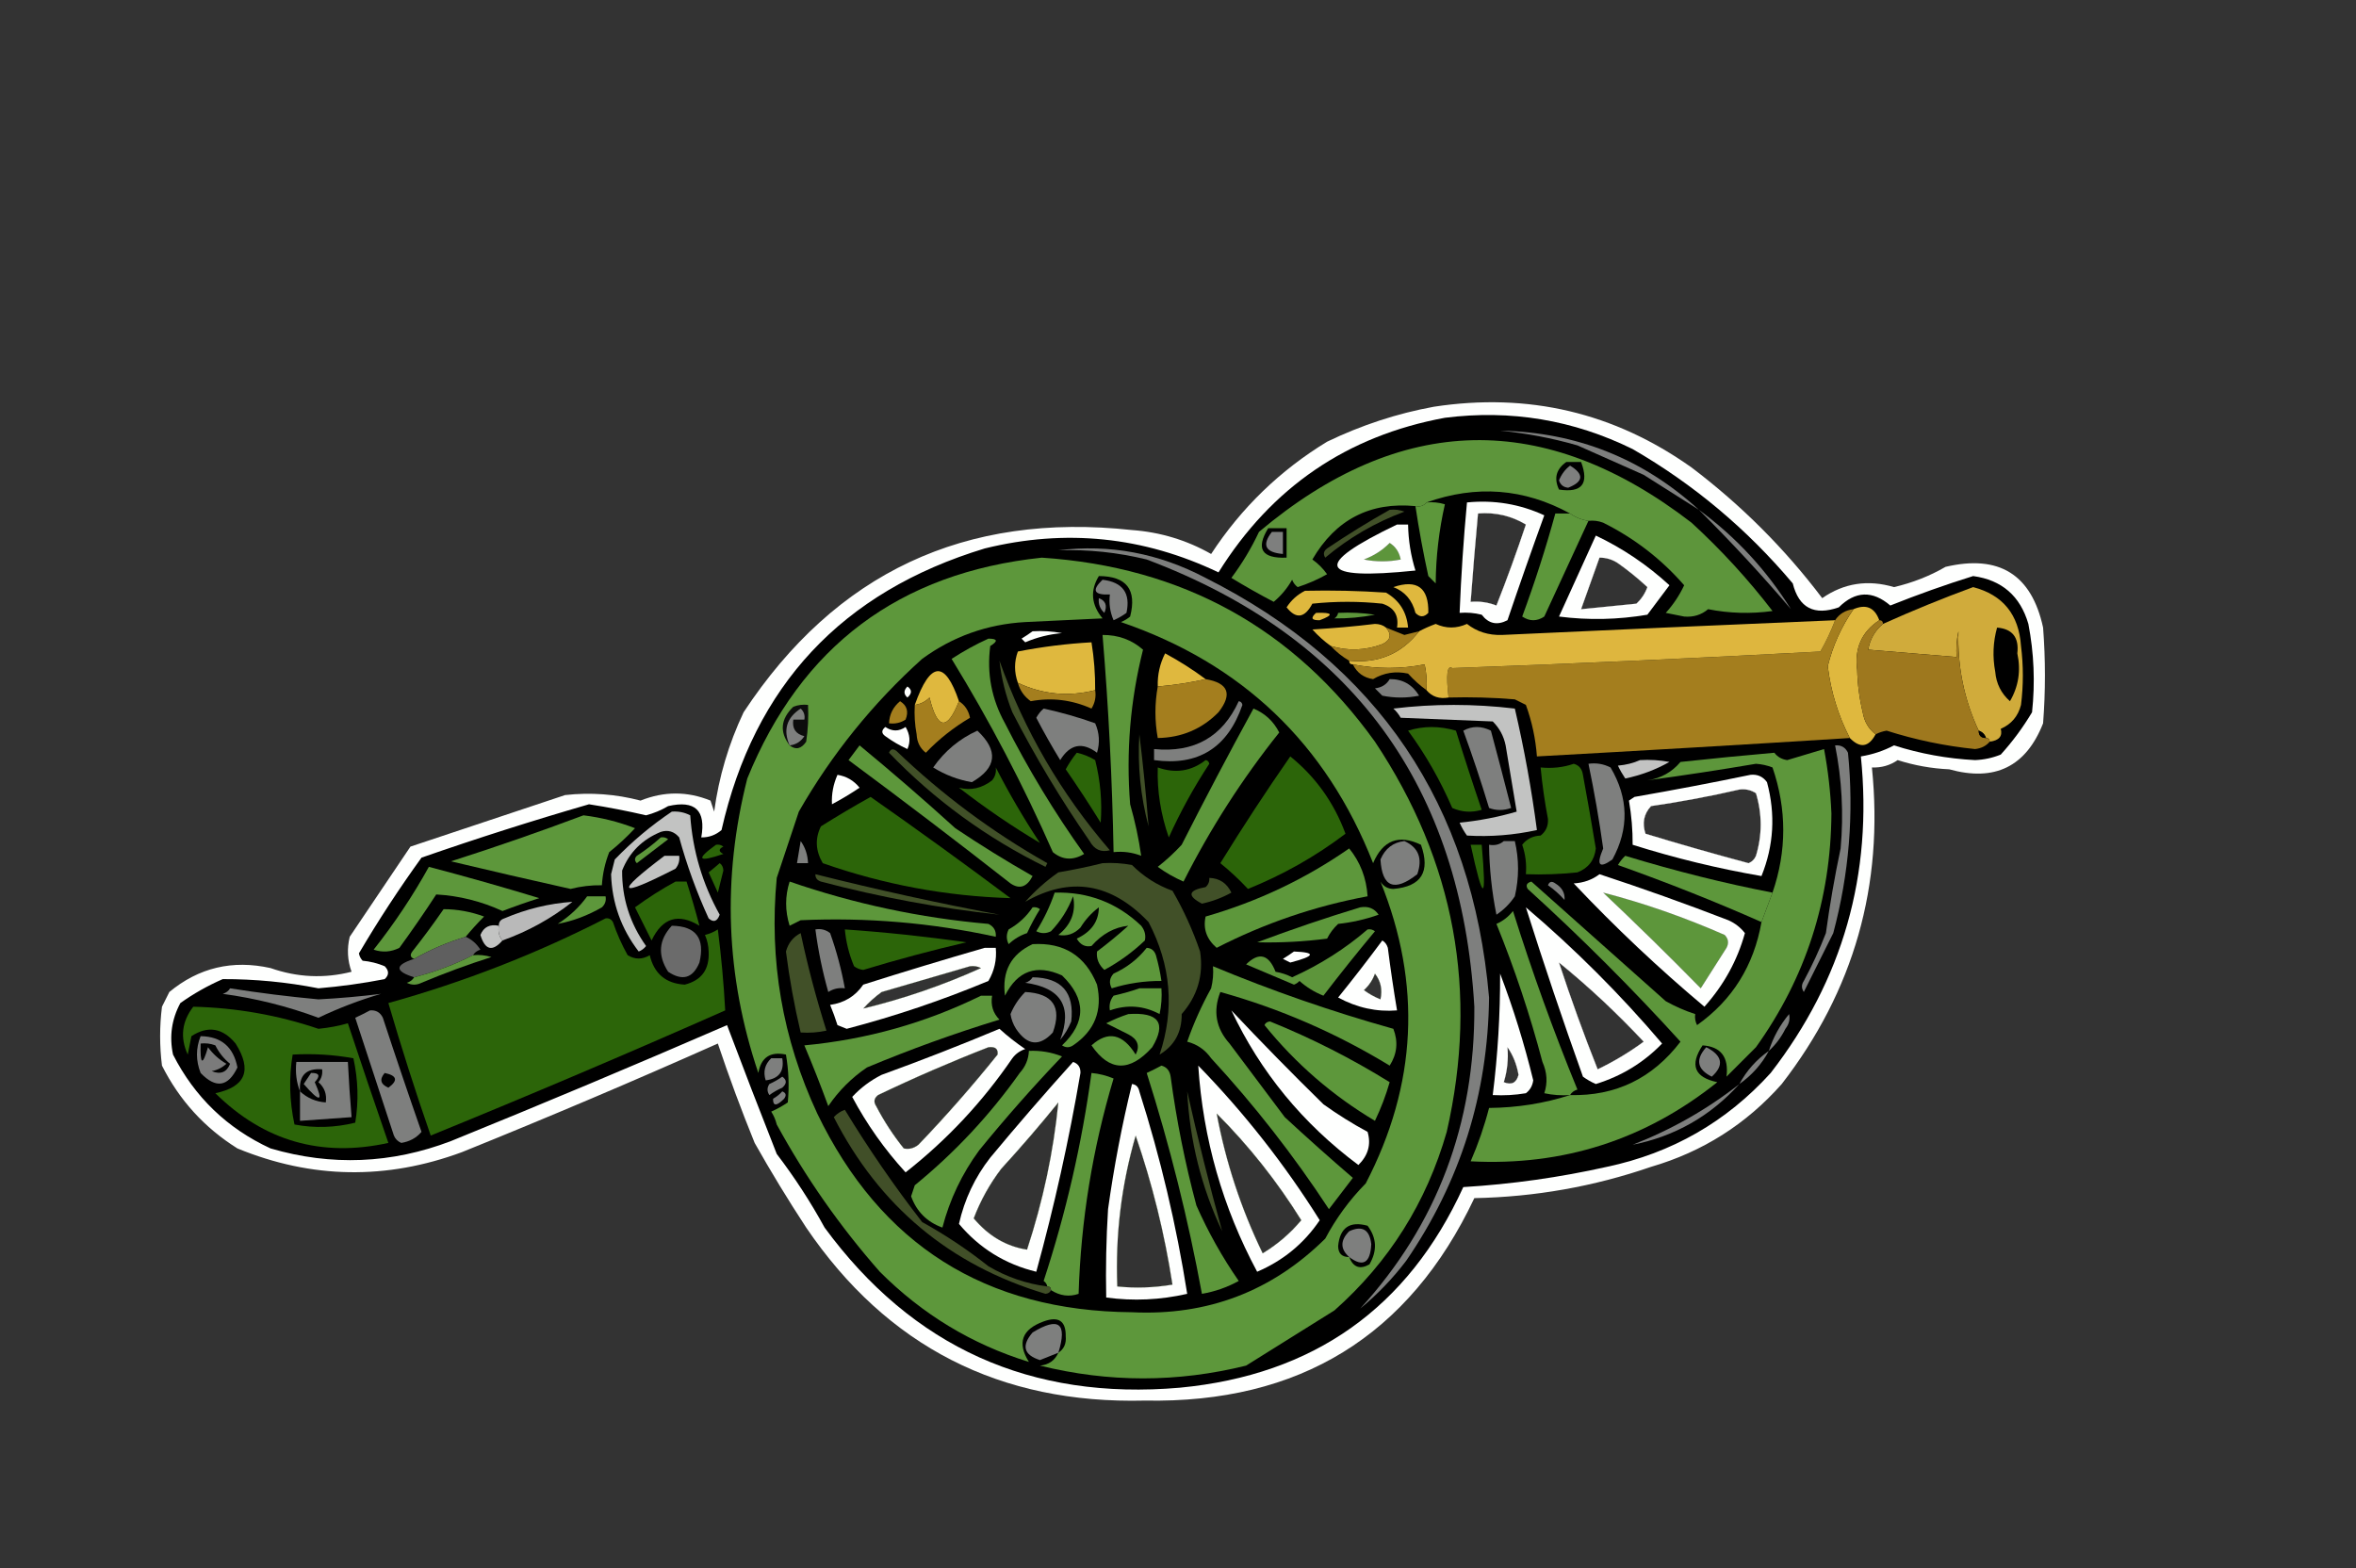 <?xml version="1.0" encoding="UTF-8"?>
<!DOCTYPE svg PUBLIC "-//W3C//DTD SVG 1.1//EN" "http://www.w3.org/Graphics/SVG/1.1/DTD/svg11.dtd">
<svg xmlns="http://www.w3.org/2000/svg" version="1.1" width="640px" height="426px" style="shape-rendering:geometricPrecision; text-rendering:geometricPrecision; image-rendering:optimizeQuality; fill-rule:evenodd; clip-rule:evenodd" xmlns:xlink="http://www.w3.org/1999/xlink">
<rect width="100%" height="100%" fill="#333333" stroke="none"/>
<g><path style="opacity:1" fill="#fefffe" d="M 389.5,110.5 C 415.166,106.585 438.5,112.085 459.5,127C 473.013,137.229 484.846,149.062 495,162.5C 500.898,158.403 507.398,157.403 514.5,159.5C 519.517,158.332 524.183,156.499 528.5,154C 543.048,150.576 551.881,156.076 555,170.5C 555.667,179.167 555.667,187.833 555,196.5C 550.371,208.278 541.871,212.445 529.5,209C 524.714,208.784 520.047,207.95 515.5,206.5C 513.423,207.937 511.09,208.604 508.5,208.5C 511.759,240.541 503.593,269.208 484,294.5C 474.35,305.41 462.516,312.91 448.5,317C 432.961,322.352 416.961,325.185 400.5,325.5C 382.794,362.962 352.961,381.296 311,380.5C 271.646,381.491 240.979,365.824 219,333.5C 214.082,326 209.416,318.333 205,310.5C 201.376,301.589 198.043,292.589 195,283.5C 172.022,293.738 148.855,303.571 125.5,313C 104.963,320.605 84.63,320.272 64.5,312C 55.566,306.4 48.732,298.9 44,289.5C 43.333,284.167 43.333,278.833 44,273.5C 44.667,272.167 45.333,270.833 46,269.5C 54.004,262.869 63.171,260.703 73.5,263C 80.764,265.548 88.097,265.881 95.5,264C 94.383,260.927 94.216,257.76 95,254.5C 100.5,246.333 106,238.167 111.5,230C 125.5,225.333 139.5,220.667 153.5,216C 160.422,215.225 167.255,215.725 174,217.5C 180.39,214.935 186.723,214.935 193,217.5C 193.333,218.5 193.667,219.5 194,220.5C 195.272,211.077 197.939,202.077 202,193.5C 227.004,155.584 262.17,139.084 307.5,144C 315.179,144.561 322.346,146.727 329,150.5C 337.213,137.954 347.713,127.787 360.5,120C 369.873,115.486 379.54,112.319 389.5,110.5 Z M 401.5,139.5 C 406.203,139.12 410.536,140.12 414.5,142.5C 412.027,149.919 409.361,157.253 406.5,164.5C 404.253,163.626 401.92,163.292 399.5,163.5C 400.101,155.454 400.768,147.454 401.5,139.5 Z M 377.5,147.5 C 379.085,148.474 380.085,149.974 380.5,152C 377.167,152.667 373.833,152.667 370.5,152C 373.239,150.974 375.572,149.474 377.5,147.5 Z M 434.5,151.5 C 436.308,151.491 437.975,151.991 439.5,153C 442.336,155.007 445.003,157.174 447.5,159.5C 446.872,161.258 445.872,162.758 444.5,164C 439.492,164.501 434.492,165.001 429.5,165.5C 431.16,160.844 432.826,156.177 434.5,151.5 Z M 472.5,214.5 C 474.144,214.286 475.644,214.62 477,215.5C 478.705,221.205 478.705,226.872 477,232.5C 476.612,233.428 475.945,234.095 475,234.5C 465.593,231.983 456.26,229.316 447,226.5C 446.043,223.621 446.543,221.121 448.5,219C 456.695,217.804 464.695,216.304 472.5,214.5 Z M 435.5,242.5 C 446.496,245.337 457.496,249.17 468.5,254C 469.517,255.049 469.684,256.216 469,257.5C 466.667,261.167 464.333,264.833 462,268.5C 453.298,259.631 444.465,250.964 435.5,242.5 Z M 423.5,261.5 C 431.598,268.095 439.265,275.261 446.5,283C 442.582,285.877 438.415,288.377 434,290.5C 430.208,280.958 426.708,271.291 423.5,261.5 Z M 263.5,262.5 C 264.552,262.351 265.552,262.517 266.5,263C 256.085,267.693 245.418,271.36 234.5,274C 236.043,272.286 237.71,270.786 239.5,269.5C 247.618,267.142 255.618,264.809 263.5,262.5 Z M 373.5,264.5 C 375.088,266.527 375.588,268.861 375,271.5C 373.391,270.853 371.891,270.02 370.5,269C 371.883,267.729 372.883,266.229 373.5,264.5 Z M 268.5,284.5 C 270.355,284.272 271.188,284.939 271,286.5C 264.206,294.963 257.039,303.13 249.5,311C 248.241,311.982 246.908,312.315 245.5,312C 242.627,308.423 240.127,304.589 238,300.5C 237.251,299.365 237.417,298.365 238.5,297.5C 248.402,292.761 258.402,288.428 268.5,284.5 Z M 409.5,284.5 C 411.018,286.681 412.018,289.181 412.5,292C 411.941,294.188 410.607,294.854 408.5,294C 409.451,290.943 409.784,287.777 409.5,284.5 Z M 287.5,299.5 C 286.189,312.871 283.356,326.204 279,339.5C 273.364,338.633 268.531,335.8 264.5,331C 266.352,326.129 268.852,321.629 272,317.5C 277.376,311.628 282.543,305.628 287.5,299.5 Z M 330.5,302.5 C 339.254,311.26 346.921,320.927 353.5,331.5C 350.506,335.082 347.006,338.082 343,340.5C 337.128,328.385 332.962,315.718 330.5,302.5 Z M 308.5,308.5 C 313.027,321.617 316.361,335.117 318.5,349C 313.414,349.849 308.414,350.016 303.5,349.5C 302.956,335.52 304.623,321.853 308.5,308.5 Z"/></g>
<g><path style="opacity:1" fill="#000000" d="M 392.5,113.5 C 410.393,111.241 427.393,114.074 443.5,122C 460.098,131.593 474.598,143.759 487,158.5C 488.666,165.163 492.833,167.329 499.5,165C 503.989,160.532 508.656,160.365 513.5,164.5C 521.017,161.497 528.517,158.83 536,156.5C 543.785,157.567 548.785,161.901 551,169.5C 552.53,177.436 552.863,185.436 552,193.5C 549.552,197.615 546.719,201.448 543.5,205C 541.256,205.906 538.923,206.406 536.5,206.5C 528.98,206.11 521.647,204.777 514.5,202.5C 511.674,203.985 508.674,204.985 505.5,205.5C 508.758,237.544 500.591,266.211 481,291.5C 468.991,304.76 454.158,313.26 436.5,317C 423.66,319.876 410.66,321.71 397.5,322.5C 382.473,355.374 356.806,373.541 320.5,377C 280.042,380.515 247.875,366.015 224,333.5C 220.165,326.492 215.831,319.826 211,313.5C 206.383,301.807 201.883,290.14 197.5,278.5C 172.622,289.293 147.622,299.793 122.5,310C 106.368,316.165 90.035,316.831 73.5,312C 61.722,306.556 52.889,298.056 47,286.5C 45.959,281.56 46.626,276.894 49,272.5C 52.558,269.968 56.391,267.801 60.5,266C 69.224,265.976 77.891,266.809 86.5,268.5C 92.543,267.993 98.543,267.16 104.5,266C 105.711,264.887 105.711,263.72 104.5,262.5C 102.577,261.692 100.577,261.192 98.5,261C 97.978,260.439 97.645,259.772 97.5,259C 102.758,250.074 108.425,241.407 114.5,233C 129.554,227.76 144.721,222.926 160,218.5C 165.204,219.307 170.37,220.307 175.5,221.5C 177.61,220.946 179.61,220.112 181.5,219C 188.812,217.317 191.812,220.151 190.5,227.5C 192.582,227.528 194.416,226.861 196,225.5C 204.89,186.269 228.723,160.769 267.5,149C 289.459,143.602 310.626,145.769 331,155.5C 345.4,132.397 365.9,118.397 392.5,113.5 Z M 401.5,139.5 C 400.768,147.454 400.101,155.454 399.5,163.5C 401.92,163.292 404.253,163.626 406.5,164.5C 409.361,157.253 412.027,149.919 414.5,142.5C 410.536,140.12 406.203,139.12 401.5,139.5 Z M 377.5,147.5 C 375.572,149.474 373.239,150.974 370.5,152C 373.833,152.667 377.167,152.667 380.5,152C 380.085,149.974 379.085,148.474 377.5,147.5 Z M 434.5,151.5 C 432.826,156.177 431.16,160.844 429.5,165.5C 434.492,165.001 439.492,164.501 444.5,164C 445.872,162.758 446.872,161.258 447.5,159.5C 445.003,157.174 442.336,155.007 439.5,153C 437.975,151.991 436.308,151.491 434.5,151.5 Z M 472.5,214.5 C 464.695,216.304 456.695,217.804 448.5,219C 446.543,221.121 446.043,223.621 447,226.5C 456.26,229.316 465.593,231.983 475,234.5C 475.945,234.095 476.612,233.428 477,232.5C 478.705,226.872 478.705,221.205 477,215.5C 475.644,214.62 474.144,214.286 472.5,214.5 Z M 435.5,242.5 C 444.465,250.964 453.298,259.631 462,268.5C 464.333,264.833 466.667,261.167 469,257.5C 469.684,256.216 469.517,255.049 468.5,254C 457.496,249.17 446.496,245.337 435.5,242.5 Z M 423.5,261.5 C 426.708,271.291 430.208,280.958 434,290.5C 438.415,288.377 442.582,285.877 446.5,283C 439.265,275.261 431.598,268.095 423.5,261.5 Z M 263.5,262.5 C 255.618,264.809 247.618,267.142 239.5,269.5C 237.71,270.786 236.043,272.286 234.5,274C 245.418,271.36 256.085,267.693 266.5,263C 265.552,262.517 264.552,262.351 263.5,262.5 Z M 373.5,264.5 C 372.883,266.229 371.883,267.729 370.5,269C 371.891,270.02 373.391,270.853 375,271.5C 375.588,268.861 375.088,266.527 373.5,264.5 Z M 268.5,284.5 C 258.402,288.428 248.402,292.761 238.5,297.5C 237.417,298.365 237.251,299.365 238,300.5C 240.127,304.589 242.627,308.423 245.5,312C 246.908,312.315 248.241,311.982 249.5,311C 257.039,303.13 264.206,294.963 271,286.5C 271.188,284.939 270.355,284.272 268.5,284.5 Z M 409.5,284.5 C 409.784,287.777 409.451,290.943 408.5,294C 410.607,294.854 411.941,294.188 412.5,292C 412.018,289.181 411.018,286.681 409.5,284.5 Z M 287.5,299.5 C 282.543,305.628 277.376,311.628 272,317.5C 268.852,321.629 266.352,326.129 264.5,331C 268.531,335.8 273.364,338.633 279,339.5C 283.356,326.204 286.189,312.871 287.5,299.5 Z M 330.5,302.5 C 332.962,315.718 337.128,328.385 343,340.5C 347.006,338.082 350.506,335.082 353.5,331.5C 346.921,320.927 339.254,311.26 330.5,302.5 Z M 308.5,308.5 C 304.623,321.853 302.956,335.52 303.5,349.5C 308.414,350.016 313.414,349.849 318.5,349C 316.361,335.117 313.027,321.617 308.5,308.5 Z"/></g>
<g><path style="opacity:1" fill="#7e7f7e" d="M 461.5,138.5 C 456.556,135.355 451.556,132.188 446.5,129C 440.5,126.333 434.5,123.667 428.5,121C 421.626,119.025 414.626,117.692 407.5,117C 428.248,117.413 446.248,124.58 461.5,138.5 Z"/></g>
<g><path style="opacity:1" fill="#5d953b" d="M 431.5,141.5 C 429.597,141.204 427.93,140.537 426.5,139.5C 414.028,132.687 401.028,131.687 387.5,136.5C 386.791,137.404 385.791,137.737 384.5,137.5C 372.158,136.306 362.825,141.139 356.5,152C 358.053,153.097 359.386,154.43 360.5,156C 357.95,157.442 355.284,158.608 352.5,159.5C 351.808,158.975 351.308,158.308 351,157.5C 349.686,159.812 348.019,161.812 346,163.5C 342.102,161.467 338.268,159.3 334.5,157C 337.43,153.075 339.93,148.908 342,144.5C 380.44,112.12 419.607,111.286 459.5,142C 467.57,149.4 474.904,157.4 481.5,166C 475.584,166.807 469.75,166.641 464,165.5C 462.178,167.045 460.011,167.712 457.5,167.5C 455.833,167.167 454.167,166.833 452.5,166.5C 454.539,164.258 456.205,161.758 457.5,159C 451.328,151.904 443.995,146.238 435.5,142C 434.207,141.51 432.873,141.343 431.5,141.5 Z M 377.5,147.5 C 375.572,149.474 373.239,150.974 370.5,152C 373.833,152.667 377.167,152.667 380.5,152C 380.085,149.974 379.085,148.474 377.5,147.5 Z"/></g>
<g><path style="opacity:1" fill="#000000" d="M 425.5,125.5 C 426.833,125.5 428.167,125.5 429.5,125.5C 431.72,131.444 429.72,133.944 423.5,133C 422.057,129.939 422.724,127.439 425.5,125.5 Z"/></g>
<g><path style="opacity:1" fill="#7e7f7e" d="M 426.5,126.5 C 430.346,128.843 430.179,130.843 426,132.5C 424.72,132.387 423.887,131.72 423.5,130.5C 424.172,128.84 425.172,127.507 426.5,126.5 Z"/></g>
<g><path style="opacity:1" fill="#5d973b" d="M 387.5,136.5 C 389.199,136.34 390.866,136.506 392.5,137C 390.902,144.023 390.069,151.19 390,158.5C 389.333,157.833 388.667,157.167 388,156.5C 386.616,150.196 385.449,143.862 384.5,137.5C 385.791,137.737 386.791,137.404 387.5,136.5 Z"/></g>
<g><path style="opacity:1" fill="#fefffe" d="M 398.5,136.5 C 405.856,135.768 412.856,136.934 419.5,140C 416.073,149.446 412.74,158.946 409.5,168.5C 406.707,169.955 404.374,169.455 402.5,167C 400.527,166.505 398.527,166.338 396.5,166.5C 396.903,156.428 397.569,146.428 398.5,136.5 Z M 401.5,139.5 C 400.768,147.454 400.101,155.454 399.5,163.5C 401.92,163.292 404.253,163.626 406.5,164.5C 409.361,157.253 412.027,149.919 414.5,142.5C 410.536,140.12 406.203,139.12 401.5,139.5 Z"/></g>
<g><path style="opacity:1" fill="#415028" d="M 377.5,138.5 C 378.873,138.343 380.207,138.51 381.5,139C 373.576,141.937 366.409,146.104 360,151.5C 359.383,150.551 359.549,149.718 360.5,149C 366.074,145.24 371.741,141.74 377.5,138.5 Z"/></g>
<g><path style="opacity:1" fill="#7e7f7e" d="M 461.5,138.5 C 471.543,145.878 479.877,154.878 486.5,165.5C 478.923,156.559 470.59,147.559 461.5,138.5 Z"/></g>
<g><path style="opacity:1" fill="#5d973b" d="M 426.5,139.5 C 427.93,140.537 429.597,141.204 431.5,141.5C 427.514,150.14 423.514,158.807 419.5,167.5C 417.5,168.833 415.5,168.833 413.5,167.5C 416.908,158.277 419.908,148.944 422.5,139.5C 423.833,139.5 425.167,139.5 426.5,139.5 Z"/></g>
<g><path style="opacity:1" fill="#fefffe" d="M 379.5,142.5 C 380.5,142.5 381.5,142.5 382.5,142.5C 382.577,146.794 383.244,150.961 384.5,155C 357.994,157.76 356.328,153.593 379.5,142.5 Z M 377.5,147.5 C 375.572,149.474 373.239,150.974 370.5,152C 373.833,152.667 377.167,152.667 380.5,152C 380.085,149.974 379.085,148.474 377.5,147.5 Z"/></g>
<g><path style="opacity:1" fill="#000000" d="M 344.5,143.5 C 346.167,143.5 347.833,143.5 349.5,143.5C 349.5,146.167 349.5,148.833 349.5,151.5C 342.741,151.767 341.074,149.1 344.5,143.5 Z"/></g>
<g><path style="opacity:1" fill="#7e7f7e" d="M 345.5,144.5 C 346.5,144.5 347.5,144.5 348.5,144.5C 348.5,146.5 348.5,148.5 348.5,150.5C 343.707,150.089 342.707,148.089 345.5,144.5 Z"/></g>
<g><path style="opacity:1" fill="#fefffe" d="M 433.5,145.5 C 440.814,148.97 447.48,153.47 453.5,159C 451.5,161.667 449.5,164.333 447.5,167C 439.503,168.358 431.503,168.525 423.5,167.5C 426.848,160.141 430.181,152.807 433.5,145.5 Z M 434.5,151.5 C 432.826,156.177 431.16,160.844 429.5,165.5C 434.492,165.001 439.492,164.501 444.5,164C 445.872,162.758 446.872,161.258 447.5,159.5C 445.003,157.174 442.336,155.007 439.5,153C 437.975,151.991 436.308,151.491 434.5,151.5 Z"/></g>
<g><path style="opacity:1" fill="#7e7f7e" d="M 287.5,149.5 C 301.442,147.786 314.775,150.286 327.5,157C 374.293,180.548 399.96,218.548 404.5,271C 404.202,297.22 396.702,321.054 382,342.5C 378.352,347.315 374.185,351.648 369.5,355.5C 390.336,332.726 400.669,305.392 400.5,273.5C 396.995,213.538 367.329,173.038 311.5,152C 303.613,150.073 295.613,149.239 287.5,149.5 Z"/></g>
<g><path style="opacity:1" fill="#5d973b" d="M 287.5,367.5 C 289.026,366.508 289.693,365.008 289.5,363C 289.549,358.849 287.549,357.516 283.5,359C 277.584,361.145 276.251,364.811 279.5,370C 264.034,365.225 250.534,357.058 239,345.5C 228.189,333.216 218.856,319.883 211,305.5C 210.691,304.234 210.191,303.067 209.5,302C 211.081,301.293 212.581,300.46 214,299.5C 214.415,295.152 214.249,290.819 213.5,286.5C 209.243,285.597 206.743,287.264 206,291.5C 197.127,265.22 196.127,238.553 203,211.5C 217.594,175.592 244.26,155.592 283,151.5C 321.236,154.025 351.403,170.692 373.5,201.5C 395.199,234.081 401.699,269.414 393,307.5C 387.498,326.687 377.331,342.854 362.5,356C 354.5,361 346.5,366 338.5,371C 319.838,375.623 301.171,375.623 282.5,371C 284.881,370.777 286.547,369.61 287.5,367.5 Z M 263.5,262.5 C 255.618,264.809 247.618,267.142 239.5,269.5C 237.71,270.786 236.043,272.286 234.5,274C 245.418,271.36 256.085,267.693 266.5,263C 265.552,262.517 264.552,262.351 263.5,262.5 Z M 373.5,264.5 C 372.883,266.229 371.883,267.729 370.5,269C 371.891,270.02 373.391,270.853 375,271.5C 375.588,268.861 375.088,266.527 373.5,264.5 Z M 268.5,284.5 C 258.402,288.428 248.402,292.761 238.5,297.5C 237.417,298.365 237.251,299.365 238,300.5C 240.127,304.589 242.627,308.423 245.5,312C 246.908,312.315 248.241,311.982 249.5,311C 257.039,303.13 264.206,294.963 271,286.5C 271.188,284.939 270.355,284.272 268.5,284.5 Z M 287.5,299.5 C 282.543,305.628 277.376,311.628 272,317.5C 268.852,321.629 266.352,326.129 264.5,331C 268.531,335.8 273.364,338.633 279,339.5C 283.356,326.204 286.189,312.871 287.5,299.5 Z M 330.5,302.5 C 332.962,315.718 337.128,328.385 343,340.5C 347.006,338.082 350.506,335.082 353.5,331.5C 346.921,320.927 339.254,311.26 330.5,302.5 Z M 308.5,308.5 C 304.623,321.853 302.956,335.52 303.5,349.5C 308.414,350.016 313.414,349.849 318.5,349C 316.361,335.117 313.027,321.617 308.5,308.5 Z"/></g>
<g><path style="opacity:1" fill="#000000" d="M 298.5,156.5 C 306.032,156.532 308.865,160.199 307,167.5C 306.25,168.126 305.416,168.626 304.5,169C 337.429,180.262 360.262,202.095 373,234.5C 375.645,228.261 379.978,226.594 386,229.5C 388.605,236.849 386.105,240.849 378.5,241.5C 376.971,241.471 375.804,240.804 375,239.5C 386.264,267.354 384.931,294.687 371,321.5C 366.6,325.967 362.934,330.967 360,336.5C 345.501,350.825 328.001,357.492 307.5,356.5C 267.706,356.178 239.206,338.178 222,302.5C 212.538,282.187 208.871,260.854 211,238.5C 212.996,232.511 214.996,226.511 217,220.5C 225.952,204.881 237.118,191.048 250.5,179C 258.827,172.916 268.16,169.583 278.5,169C 285.5,168.667 292.5,168.333 299.5,168C 296.427,164.278 296.094,160.444 298.5,156.5 Z M 263.5,262.5 C 255.618,264.809 247.618,267.142 239.5,269.5C 237.71,270.786 236.043,272.286 234.5,274C 245.418,271.36 256.085,267.693 266.5,263C 265.552,262.517 264.552,262.351 263.5,262.5 Z M 373.5,264.5 C 372.883,266.229 371.883,267.729 370.5,269C 371.891,270.02 373.391,270.853 375,271.5C 375.588,268.861 375.088,266.527 373.5,264.5 Z M 268.5,284.5 C 258.402,288.428 248.402,292.761 238.5,297.5C 237.417,298.365 237.251,299.365 238,300.5C 240.127,304.589 242.627,308.423 245.5,312C 246.908,312.315 248.241,311.982 249.5,311C 257.039,303.13 264.206,294.963 271,286.5C 271.188,284.939 270.355,284.272 268.5,284.5 Z M 287.5,299.5 C 282.543,305.628 277.376,311.628 272,317.5C 268.852,321.629 266.352,326.129 264.5,331C 268.531,335.8 273.364,338.633 279,339.5C 283.356,326.204 286.189,312.871 287.5,299.5 Z M 330.5,302.5 C 332.962,315.718 337.128,328.385 343,340.5C 347.006,338.082 350.506,335.082 353.5,331.5C 346.921,320.927 339.254,311.26 330.5,302.5 Z M 308.5,308.5 C 304.623,321.853 302.956,335.52 303.5,349.5C 308.414,350.016 313.414,349.849 318.5,349C 316.361,335.117 313.027,321.617 308.5,308.5 Z"/></g>
<g><path style="opacity:1" fill="#7e7f7e" d="M 299.5,157.5 C 304.999,158.158 307.165,161.158 306,166.5C 304.915,167.293 303.748,167.96 302.5,168.5C 301.526,166.257 301.192,163.924 301.5,161.5C 297.155,161.702 296.488,160.369 299.5,157.5 Z"/></g>
<g><path style="opacity:1" fill="#dfb83e" d="M 378.5,159.5 C 384.964,157.318 388.131,159.651 388,166.5C 386.817,167.731 385.651,167.731 384.5,166.5C 383.634,163.047 381.634,160.714 378.5,159.5 Z"/></g>
<g><path style="opacity:1" fill="#d0ab3b" d="M 540.5,201.5 C 540.5,200.833 540.167,200.5 539.5,200.5C 539.167,199.5 538.5,198.833 537.5,198.5C 533.526,190.007 531.693,181.007 532,171.5C 531.503,173.81 531.337,176.143 531.5,178.5C 523.5,177.833 515.5,177.167 507.5,176.5C 507.961,173.697 509.295,171.363 511.5,169.5C 519.61,165.857 527.777,162.523 536,159.5C 544.087,161.625 548.42,166.958 549,175.5C 549.667,180.833 549.667,186.167 549,191.5C 548.214,194.583 546.381,196.749 543.5,198C 544.032,200.005 543.032,201.171 540.5,201.5 Z"/></g>
<g><path style="opacity:1" fill="#dfb83e" d="M 354.5,160.5 C 361.841,160.334 369.174,160.5 376.5,161C 380.135,163.096 382.135,166.263 382.5,170.5C 381.5,170.5 380.5,170.5 379.5,170.5C 380.026,167.192 378.693,165.026 375.5,164C 369.167,163.333 362.833,163.333 356.5,164C 354.41,167.924 352.077,168.258 349.5,165C 350.761,163.038 352.428,161.538 354.5,160.5 Z"/></g>
<g><path style="opacity:1" fill="#7e7f7e" d="M 298.5,162.5 C 300.344,163.204 300.844,164.537 300,166.5C 298.812,165.437 298.312,164.103 298.5,162.5 Z"/></g>
<g><path style="opacity:1" fill="#dfb83e" d="M 510.5,168.5 C 505.72,171.645 503.72,176.145 504.5,182C 504.594,185.888 505.094,189.721 506,193.5C 506.424,196.025 507.59,198.025 509.5,199.5C 507.61,203.02 505.277,203.353 502.5,200.5C 499.352,194.425 497.352,187.925 496.5,181C 497.871,175.422 500.205,170.255 503.5,165.5C 506.91,164.039 509.243,165.039 510.5,168.5 Z"/></g>
<g><path style="opacity:1" fill="#a47e1e" d="M 503.5,165.5 C 500.205,170.255 497.871,175.422 496.5,181C 497.352,187.925 499.352,194.425 502.5,200.5C 474.268,202.272 445.935,203.939 417.5,205.5C 417.143,200.687 416.143,196.02 414.5,191.5C 413.5,191 412.5,190.5 411.5,190C 405.509,189.501 399.509,189.334 393.5,189.5C 392.77,183.247 393.104,180.581 394.5,181.5C 427.846,180.306 461.179,178.806 494.5,177C 496.061,174.273 497.395,171.439 498.5,168.5C 499.659,166.75 501.326,165.75 503.5,165.5 Z"/></g>
<g><path style="opacity:1" fill="#dfb83e" d="M 357.5,166.5 C 362.1,166.345 362.433,167.012 358.5,168.5C 356.279,168.561 355.946,167.895 357.5,166.5 Z"/></g>
<g><path style="opacity:1" fill="#5d973b" d="M 363.5,166.5 C 366.85,166.335 370.183,166.502 373.5,167C 369.823,167.718 366.157,168.051 362.5,168C 363.056,167.617 363.389,167.117 363.5,166.5 Z"/></g>
<g><path style="opacity:1" fill="#deb63e" d="M 498.5,168.5 C 497.395,171.439 496.061,174.273 494.5,177C 461.179,178.806 427.846,180.306 394.5,181.5C 393.104,180.581 392.77,183.247 393.5,189.5C 390.99,189.946 388.99,189.28 387.5,187.5C 387.663,185.143 387.497,182.81 387,180.5C 380.531,181.778 374.031,181.778 367.5,180.5C 366.833,180.5 366.5,180.167 366.5,179.5C 374.405,180.289 380.738,177.622 385.5,171.5C 386.878,170.766 388.378,170.099 390,169.5C 392.801,170.795 395.634,170.795 398.5,169.5C 401.175,171.612 404.342,172.612 408,172.5C 438.167,171.1 468.334,169.767 498.5,168.5 Z"/></g>
<g><path style="opacity:1" fill="#9e781e" d="M 510.5,168.5 C 511.167,168.5 511.5,168.833 511.5,169.5C 509.295,171.363 507.961,173.697 507.5,176.5C 515.5,177.167 523.5,177.833 531.5,178.5C 531.337,176.143 531.503,173.81 532,171.5C 531.693,181.007 533.526,190.007 537.5,198.5C 537.5,199.833 538.167,200.5 539.5,200.5C 540.167,200.5 540.5,200.833 540.5,201.5C 539.504,202.665 538.171,203.332 536.5,203.5C 528.331,202.666 520.331,201 512.5,198.5C 511.416,198.685 510.416,199.018 509.5,199.5C 507.59,198.025 506.424,196.025 506,193.5C 505.094,189.721 504.594,185.888 504.5,182C 503.72,176.145 505.72,171.645 510.5,168.5 Z"/></g>
<g><path style="opacity:1" fill="#dfb83e" d="M 376.5,170.5 C 378.116,172.416 377.782,173.916 375.5,175C 370.871,176.734 366.205,176.901 361.5,175.5C 359.704,174.207 358.037,172.707 356.5,171C 362.186,170.689 367.853,170.189 373.5,169.5C 374.726,169.52 375.726,169.853 376.5,170.5 Z"/></g>
<g><path style="opacity:1" fill="#a47e1e" d="M 376.5,170.5 C 378.156,171.146 379.823,171.813 381.5,172.5C 382.849,172.154 384.183,171.821 385.5,171.5C 380.738,177.622 374.405,180.289 366.5,179.5C 364.611,178.396 362.945,177.063 361.5,175.5C 366.205,176.901 370.871,176.734 375.5,175C 377.782,173.916 378.116,172.416 376.5,170.5 Z"/></g>
<g><path style="opacity:1" fill="#000000" d="M 542.5,170.5 C 546.667,170.846 548.5,173.18 548,177.5C 549.004,182.147 548.338,186.481 546,190.5C 543.607,188.381 542.274,185.715 542,182.5C 541.238,178.413 541.404,174.413 542.5,170.5 Z"/></g>
<g><path style="opacity:1" fill="#fefffe" d="M 280.5,171.5 C 283.187,171.336 285.854,171.503 288.5,172C 285.026,172.301 281.692,173.134 278.5,174.5C 278.167,174.167 277.833,173.833 277.5,173.5C 278.602,172.824 279.602,172.158 280.5,171.5 Z"/></g>
<g><path style="opacity:1" fill="#5d973b" d="M 299.5,172.5 C 303.756,172.472 307.422,173.805 310.5,176.5C 307.029,190.299 305.863,204.299 307,218.5C 308.339,223.178 309.339,227.844 310,232.5C 307.619,231.565 305.119,231.232 302.5,231.5C 302.134,211.791 301.134,192.124 299.5,172.5 Z"/></g>
<g><path style="opacity:1" fill="#5d973b" d="M 268.5,173.5 C 271.001,173.511 271.168,174.178 269,175.5C 268.024,182.915 269.357,189.915 273,196.5C 279.287,208.915 286.454,220.749 294.5,232C 291.45,233.82 288.617,233.653 286,231.5C 278.016,213.364 268.849,195.864 258.5,179C 261.767,176.87 265.1,175.037 268.5,173.5 Z"/></g>
<g><path style="opacity:1" fill="#dfb83e" d="M 297.5,187.5 C 290.234,189.343 283.234,188.676 276.5,185.5C 275.477,182.607 275.477,179.774 276.5,177C 283.107,175.706 289.774,174.873 296.5,174.5C 297.2,178.798 297.533,183.131 297.5,187.5 Z"/></g>
<g><path style="opacity:1" fill="#dfb83e" d="M 327.5,184.5 C 323.343,185.449 319.01,186.116 314.5,186.5C 314.401,183.327 315.068,180.327 316.5,177.5C 320.401,179.608 324.067,181.941 327.5,184.5 Z"/></g>
<g><path style="opacity:1" fill="#415028" d="M 271.5,179.5 C 278.232,198.448 288.232,215.615 301.5,231C 299.097,231.63 297.263,230.797 296,228.5C 288.232,217.298 281.232,205.631 275,193.5C 273.203,188.977 272.036,184.31 271.5,179.5 Z"/></g>
<g><path style="opacity:1" fill="#a47e1e" d="M 367.5,180.5 C 374.031,181.778 380.531,181.778 387,180.5C 387.497,182.81 387.663,185.143 387.5,187.5C 385.704,186.207 384.037,184.707 382.5,183C 379.097,182.262 375.93,182.762 373,184.5C 370.465,184.132 368.632,182.799 367.5,180.5 Z"/></g>
<g><path style="opacity:1" fill="#dfb83e" d="M 260.5,190.5 C 257.3,198.601 254.633,198.268 252.5,189.5C 251.378,190.63 250.044,191.297 248.5,191.5C 252.702,179.629 256.702,179.296 260.5,190.5 Z"/></g>
<g><path style="opacity:1" fill="#a47e1e" d="M 327.5,184.5 C 333.693,185.552 334.86,188.552 331,193.5C 326.494,198.061 320.994,200.394 314.5,200.5C 313.659,195.866 313.659,191.199 314.5,186.5C 319.01,186.116 323.343,185.449 327.5,184.5 Z"/></g>
<g><path style="opacity:1" fill="#7e7f7e" d="M 377.5,184.5 C 380.967,184.446 383.634,185.946 385.5,189C 382.167,189.667 378.833,189.667 375.5,189C 374.833,188.333 374.167,187.667 373.5,187C 375.32,186.8 376.653,185.966 377.5,184.5 Z"/></g>
<g><path style="opacity:1" fill="#a47e1e" d="M 276.5,185.5 C 283.234,188.676 290.234,189.343 297.5,187.5C 297.785,189.288 297.452,190.955 296.5,192.5C 291.152,190.115 285.652,189.448 280,190.5C 278.225,189.23 277.058,187.564 276.5,185.5 Z"/></g>
<g><path style="opacity:1" fill="#fefffe" d="M 246.5,186.5 C 247.776,187.386 247.776,188.386 246.5,189.5C 245.438,188.575 245.438,187.575 246.5,186.5 Z"/></g>
<g><path style="opacity:1" fill="#a47e1e" d="M 260.5,190.5 C 262.101,191.519 263.101,193.019 263.5,195C 259.039,197.632 255.039,200.799 251.5,204.5C 249.931,203.286 249.098,201.619 249,199.5C 248.503,196.854 248.336,194.187 248.5,191.5C 250.044,191.297 251.378,190.63 252.5,189.5C 254.633,198.268 257.3,198.601 260.5,190.5 Z"/></g>
<g><path style="opacity:1" fill="#a47e1e" d="M 244.5,190.5 C 246.377,191.659 246.877,193.326 246,195.5C 244.644,196.38 243.144,196.714 241.5,196.5C 241.615,194.053 242.615,192.053 244.5,190.5 Z"/></g>
<g><path style="opacity:1" fill="#7e7f7e" d="M 336.5,190.5 C 337.043,190.56 337.376,190.893 337.5,191.5C 333.497,203.157 325.497,208.157 313.5,206.5C 313.5,205.5 313.5,204.5 313.5,203.5C 324.387,204.562 332.054,200.229 336.5,190.5 Z"/></g>
<g><path style="opacity:1" fill="#0c0c0c" d="M 214.5,202.5 C 211.721,198.842 212.054,195.342 215.5,192C 216.793,191.51 218.127,191.343 219.5,191.5C 219.665,194.85 219.498,198.183 219,201.5C 217.653,203.466 216.153,203.799 214.5,202.5 Z"/></g>
<g><path style="opacity:1" fill="#c2c3c2" d="M 378.5,192.5 C 389.372,191.179 400.372,191.179 411.5,192.5C 414.038,203.396 416.038,214.396 417.5,225.5C 411.226,226.88 404.893,227.38 398.5,227C 397.707,225.915 397.04,224.748 396.5,223.5C 401.811,222.966 406.978,221.966 412,220.5C 411.028,214.584 410.028,208.584 409,202.5C 408.484,199.966 407.317,197.8 405.5,196C 397.167,195.667 388.833,195.333 380.5,195C 379.934,194.005 379.267,193.172 378.5,192.5 Z"/></g>
<g><path style="opacity:1" fill="#7e7f7e" d="M 214.5,202.5 C 212.672,198.319 213.672,194.985 217.5,192.5C 218.386,193.325 218.719,194.325 218.5,195.5C 217.5,195.5 216.5,195.5 215.5,195.5C 215.137,197.911 216.137,199.411 218.5,200C 217.529,201.481 216.196,202.315 214.5,202.5 Z"/></g>
<g><path style="opacity:1" fill="#7e7f7e" d="M 283.5,192.5 C 288.244,193.52 292.91,194.853 297.5,196.5C 298.652,199.106 298.818,201.773 298,204.5C 293.997,201.499 290.664,202.165 288,206.5C 285.7,202.732 283.533,198.898 281.5,195C 282.056,193.989 282.722,193.156 283.5,192.5 Z"/></g>
<g><path style="opacity:1" fill="#5d973b" d="M 340.5,192.5 C 343.617,193.782 345.95,195.949 347.5,199C 337.462,211.566 328.795,225.066 321.5,239.5C 319.004,238.42 316.67,237.086 314.5,235.5C 316.817,233.684 318.984,231.684 321,229.5C 327.322,217.028 333.822,204.694 340.5,192.5 Z"/></g>
<g><path style="opacity:1" fill="#fefffe" d="M 240.5,197.5 C 242.339,198.752 244.172,198.752 246,197.5C 247.205,199.534 247.372,201.534 246.5,203.5C 244.37,202.533 242.37,201.366 240.5,200C 239.402,199.23 239.402,198.397 240.5,197.5 Z"/></g>
<g><path style="opacity:1" fill="#2c6509" d="M 382.5,198.5 C 386.683,197.189 391.016,197.189 395.5,198.5C 397.74,205.72 400.073,212.886 402.5,220C 399.773,220.818 397.106,220.652 394.5,219.5C 391.231,211.949 387.231,204.949 382.5,198.5 Z"/></g>
<g><path style="opacity:1" fill="#7e7f7e" d="M 397.5,198.5 C 399.895,197.186 402.395,197.186 405,198.5C 406.879,205.495 408.713,212.495 410.5,219.5C 408.401,220.231 406.401,220.231 404.5,219.5C 402.332,212.329 399.998,205.329 397.5,198.5 Z"/></g>
<g><path style="opacity:1" fill="#7e7f7e" d="M 265.5,198.5 C 271.289,203.935 270.789,208.601 264,212.5C 260.24,211.848 256.74,210.515 253.5,208.5C 256.619,204.043 260.619,200.709 265.5,198.5 Z"/></g>
<g><path style="opacity:1" fill="#000000" d="M 537.5,198.5 C 538.5,198.833 539.167,199.5 539.5,200.5C 538.167,200.5 537.5,199.833 537.5,198.5 Z"/></g>
<g><path style="opacity:1" fill="#415028" d="M 309.5,199.5 C 310.518,207.708 311.351,216.042 312,224.5C 309.822,216.316 308.989,207.983 309.5,199.5 Z"/></g>
<g><path style="opacity:1" fill="#5d973b" d="M 233.5,202.5 C 242.291,209.748 250.957,217.248 259.5,225C 266.332,229.584 273.332,233.917 280.5,238C 278.957,241 276.957,241.666 274.5,240C 259.952,228.61 245.285,217.444 230.5,206.5C 231.524,205.148 232.524,203.815 233.5,202.5 Z"/></g>
<g><path style="opacity:1" fill="#7e7f7e" d="M 498.5,202.5 C 500.124,202.36 501.29,203.027 502,204.5C 503.65,221.013 502.317,237.346 498,253.5C 495.333,258.833 492.667,264.167 490,269.5C 489.333,268.5 489.333,267.5 490,266.5C 492.274,262.286 494.274,257.953 496,253.5C 497.055,245.784 498.388,238.118 500,230.5C 500.846,221.072 500.346,211.738 498.5,202.5 Z"/></g>
<g><path style="opacity:1" fill="#415028" d="M 241.5,204.5 C 241.897,203.475 242.563,203.308 243.5,204C 255.879,215.877 269.546,226.044 284.5,234.5C 284.333,234.833 284.167,235.167 284,235.5C 267.967,227.62 253.8,217.287 241.5,204.5 Z"/></g>
<g><path style="opacity:1" fill="#5d963b" d="M 426.5,297.5 C 438.871,297.816 448.871,292.983 456.5,283C 443.36,268.527 429.527,254.694 415,241.5C 414.409,240.517 414.743,239.85 416,239.5C 428.146,250.31 440.313,261.144 452.5,272C 455.09,273.445 457.757,274.612 460.5,275.5C 460.351,276.552 460.517,277.552 461,278.5C 470.583,271.7 476.416,262.366 478.5,250.5C 479.512,247.743 480.512,245.076 481.5,242.5C 485.385,231.19 485.385,219.857 481.5,208.5C 480.061,207.937 478.561,207.603 477,207.5C 467.125,209.174 457.292,210.674 447.5,212C 451.158,211.453 454.158,209.786 456.5,207C 465.044,206.074 473.544,205.241 482,204.5C 482.839,205.624 484.006,206.291 485.5,206.5C 488.845,205.492 492.178,204.492 495.5,203.5C 496.586,209.273 497.253,215.106 497.5,221C 497.353,244.455 490.52,265.621 477,284.5C 474.333,287.167 471.667,289.833 469,292.5C 469.649,287.178 467.483,284.345 462.5,284C 458.942,289.352 460.275,292.686 466.5,294C 446.929,309.645 424.595,316.812 399.5,315.5C 401.554,310.777 403.22,305.944 404.5,301C 412.177,300.928 419.511,299.762 426.5,297.5 Z M 435.5,242.5 C 444.465,250.964 453.298,259.631 462,268.5C 464.333,264.833 466.667,261.167 469,257.5C 469.684,256.216 469.517,255.049 468.5,254C 457.496,249.17 446.496,245.337 435.5,242.5 Z"/></g>
<g><path style="opacity:1" fill="#2c6509" d="M 292.5,204.5 C 294.258,204.877 295.925,205.544 297.5,206.5C 298.919,212.103 299.419,217.77 299,223.5C 295.958,218.581 292.791,213.748 289.5,209C 290.386,207.385 291.386,205.885 292.5,204.5 Z"/></g>
<g><path style="opacity:1" fill="#2c6509" d="M 350.5,205.5 C 357.382,211.065 362.382,218.065 365.5,226.5C 357.4,232.638 348.567,237.638 339,241.5C 336.651,238.983 334.151,236.65 331.5,234.5C 337.605,224.605 343.939,214.939 350.5,205.5 Z"/></g>
<g><path style="opacity:1" fill="#2c6509" d="M 327.5,206.5 C 328.043,206.56 328.376,206.893 328.5,207.5C 324.311,213.877 320.645,220.544 317.5,227.5C 315.303,221.211 314.303,214.877 314.5,208.5C 319.297,210.195 323.631,209.528 327.5,206.5 Z"/></g>
<g><path style="opacity:1" fill="#c2c3c2" d="M 445.5,206.5 C 448.187,206.336 450.854,206.503 453.5,207C 449.768,209.104 445.768,210.604 441.5,211.5C 440.738,210.372 440.071,209.205 439.5,208C 441.708,207.809 443.708,207.309 445.5,206.5 Z"/></g>
<g><path style="opacity:1" fill="#2c6509" d="M 427.5,207.5 C 428.931,207.881 429.764,208.881 430,210.5C 431.235,217.173 432.402,223.84 433.5,230.5C 433.139,233.692 431.472,235.859 428.5,237C 423.845,237.499 419.179,237.666 414.5,237.5C 414.726,234.751 414.393,232.084 413.5,229.5C 414.714,227.931 416.381,227.098 418.5,227C 419.944,225.874 420.61,224.374 420.5,222.5C 419.615,217.855 418.948,213.189 418.5,208.5C 421.713,208.81 424.713,208.477 427.5,207.5 Z"/></g>
<g><path style="opacity:1" fill="#7e7f7e" d="M 431.5,207.5 C 433.604,207.201 435.604,207.534 437.5,208.5C 442.405,216.805 442.571,225.139 438,233.5C 434.404,236.074 433.571,235.074 435.5,230.5C 434.421,222.773 433.087,215.106 431.5,207.5 Z"/></g>
<g><path style="opacity:1" fill="#2c6509" d="M 270.5,208.5 C 274.095,215.517 278.095,222.35 282.5,229C 275.012,224.561 267.678,219.561 260.5,214C 263.697,214.837 266.697,214.17 269.5,212C 270.337,210.989 270.67,209.822 270.5,208.5 Z"/></g>
<g><path style="opacity:1" fill="#fefffe" d="M 227.5,210.5 C 229.937,210.886 231.937,212.053 233.5,214C 231.083,215.626 228.583,217.126 226,218.5C 225.855,215.739 226.355,213.073 227.5,210.5 Z"/></g>
<g><path style="opacity:1" fill="#fefffe" d="M 475.5,210.5 C 477.39,210.297 478.89,210.963 480,212.5C 482.342,221.231 481.842,229.731 478.5,238C 466.71,235.97 455.043,233.136 443.5,229.5C 443.528,225.534 443.195,221.534 442.5,217.5C 443,217.167 443.5,216.833 444,216.5C 454.66,214.643 465.16,212.643 475.5,210.5 Z M 472.5,214.5 C 464.695,216.304 456.695,217.804 448.5,219C 446.543,221.121 446.043,223.621 447,226.5C 456.26,229.316 465.593,231.983 475,234.5C 475.945,234.095 476.612,233.428 477,232.5C 478.705,226.872 478.705,221.205 477,215.5C 475.644,214.62 474.144,214.286 472.5,214.5 Z"/></g>
<g><path style="opacity:1" fill="#2c6509" d="M 236.5,216.5 C 249.288,225.448 261.955,234.615 274.5,244C 257.038,243.475 240.038,240.308 223.5,234.5C 221.532,231.134 221.366,227.801 223,224.5C 227.481,221.681 231.981,219.014 236.5,216.5 Z"/></g>
<g><path style="opacity:1" fill="#c2c3c2" d="M 182.5,220.5 C 184.262,220.357 185.929,220.691 187.5,221.5C 188.157,231.1 190.823,240.1 195.5,248.5C 194.824,250.354 193.824,250.687 192.5,249.5C 189.233,242.365 186.567,235.031 184.5,227.5C 183.131,225.876 181.464,225.376 179.5,226C 174.442,228.08 170.942,231.58 169,236.5C 168.936,243.978 171.103,250.811 175.5,257C 174.975,257.692 174.308,258.192 173.5,258.5C 168.744,252.318 166.244,245.318 166,237.5C 166.333,236.167 166.667,234.833 167,233.5C 171.775,228.553 176.942,224.22 182.5,220.5 Z"/></g>
<g><path style="opacity:1" fill="#5d973b" d="M 158.5,221.5 C 163.361,222.103 168.027,223.27 172.5,225C 170.317,227.35 167.984,229.517 165.5,231.5C 164.358,234.399 163.692,237.399 163.5,240.5C 160.626,240.451 157.792,240.784 155,241.5C 144.149,239.079 133.315,236.579 122.5,234C 134.71,230.098 146.71,225.931 158.5,221.5 Z"/></g>
<g><path style="opacity:1" fill="#5d973b" d="M 179.5,227.5 C 180.239,227.369 180.906,227.536 181.5,228C 178.667,230.167 175.833,232.333 173,234.5C 172.333,233.833 172.333,233.167 173,232.5C 175.352,230.97 177.519,229.303 179.5,227.5 Z"/></g>
<g><path style="opacity:1" fill="#7e7f7e" d="M 217.5,228.5 C 218.738,230.214 219.405,232.214 219.5,234.5C 218.5,234.5 217.5,234.5 216.5,234.5C 216.833,232.5 217.167,230.5 217.5,228.5 Z"/></g>
<g><path style="opacity:1" fill="#7e7f7e" d="M 381.5,228.5 C 385.332,230.234 386.498,233.234 385,237.5C 378.79,242.385 375.456,241.052 375,233.5C 376.272,230.508 378.438,228.841 381.5,228.5 Z"/></g>
<g><path style="opacity:1" fill="#7e7f7e" d="M 408.5,228.5 C 409.5,228.5 410.5,228.5 411.5,228.5C 412.666,233.497 412.666,238.497 411.5,243.5C 410.167,245.5 408.5,247.167 406.5,248.5C 405.239,242.228 404.573,235.895 404.5,229.5C 406.099,229.768 407.432,229.434 408.5,228.5 Z"/></g>
<g><path style="opacity:1" fill="#2c6509" d="M 194.5,229.5 C 195.239,229.369 195.906,229.536 196.5,230C 195.167,230.667 195.167,231.333 196.5,232C 189.59,234.348 188.923,233.515 194.5,229.5 Z"/></g>
<g><path style="opacity:1" fill="#2c6509" d="M 399.5,229.5 C 400.5,229.5 401.5,229.5 402.5,229.5C 403.905,245.258 402.905,245.258 399.5,229.5 Z"/></g>
<g><path style="opacity:1" fill="#5d973b" d="M 366.5,230.5 C 369.517,234.203 371.184,238.536 371.5,243.5C 357.162,246.168 343.496,250.835 330.5,257.5C 327.771,255.142 326.771,252.309 327.5,249C 341.623,244.936 354.623,238.77 366.5,230.5 Z"/></g>
<g><path style="opacity:1" fill="#c2c3c2" d="M 180.5,232.5 C 181.833,232.5 183.167,232.5 184.5,232.5C 184.67,233.822 184.337,234.989 183.5,236C 167.75,244.052 166.75,242.885 180.5,232.5 Z"/></g>
<g><path style="opacity:1" fill="#5d973b" d="M 481.5,242.5 C 480.512,245.076 479.512,247.743 478.5,250.5C 466.091,245.003 453.091,239.836 439.5,235C 440.047,234.075 440.713,233.242 441.5,232.5C 455.227,236.679 468.561,240.012 481.5,242.5 Z"/></g>
<g><path style="opacity:1" fill="#2c6509" d="M 195.5,234.5 C 196.124,234.917 196.457,235.584 196.5,236.5C 196,238.5 195.5,240.5 195,242.5C 194.163,240.649 193.329,238.816 192.5,237C 193.571,236.148 194.571,235.315 195.5,234.5 Z"/></g>
<g><path style="opacity:1" fill="#415028" d="M 299.5,234.5 C 302.187,234.336 304.854,234.503 307.5,235C 310.652,238.154 314.319,240.487 318.5,242C 321.52,247.214 324.02,252.714 326,258.5C 326.972,264.903 325.306,270.569 321,275.5C 321.05,280.401 319.05,284.068 315,286.5C 319.117,274.197 318.117,262.197 312,250.5C 301.872,239.848 290.705,238.015 278.5,245C 281.203,241.962 284.203,239.295 287.5,237C 291.665,236.295 295.665,235.461 299.5,234.5 Z"/></g>
<g><path style="opacity:1" fill="#5d973b" d="M 116.5,235.5 C 126.576,238.147 136.576,240.98 146.5,244C 143.129,245.068 139.796,246.235 136.5,247.5C 130.732,244.851 124.732,243.351 118.5,243C 115.29,247.92 111.957,252.754 108.5,257.5C 106.235,258.647 103.902,258.814 101.5,258C 107.14,250.872 112.14,243.372 116.5,235.5 Z"/></g>
<g><path style="opacity:1" fill="#415028" d="M 221.5,237.5 C 238.065,241.679 254.732,245.346 271.5,248.5C 255.269,246.756 239.102,243.756 223,239.5C 221.97,239.164 221.47,238.497 221.5,237.5 Z"/></g>
<g><path style="opacity:1" fill="#fefffe" d="M 434.5,237.5 C 446.245,241.36 457.912,245.527 469.5,250C 471.286,250.785 472.786,251.951 474,253.5C 471.953,260.916 468.287,267.583 463,273.5C 450.586,263.09 438.753,251.924 427.5,240C 430.191,239.844 432.524,239.011 434.5,237.5 Z M 435.5,242.5 C 444.465,250.964 453.298,259.631 462,268.5C 464.333,264.833 466.667,261.167 469,257.5C 469.684,256.216 469.517,255.049 468.5,254C 457.496,249.17 446.496,245.337 435.5,242.5 Z"/></g>
<g><path style="opacity:1" fill="#415028" d="M 328.5,238.5 C 331.272,238.595 333.272,239.929 334.5,242.5C 331.992,243.892 329.326,244.892 326.5,245.5C 322.422,243.361 322.755,241.861 327.5,241C 328.252,240.329 328.586,239.496 328.5,238.5 Z"/></g>
<g><path style="opacity:1" fill="#2c6509" d="M 183.5,239.5 C 184.5,239.5 185.5,239.5 186.5,239.5C 187.798,243.55 188.965,247.55 190,251.5C 184.271,247.994 179.938,249.327 177,255.5C 175.5,252.5 174,249.5 172.5,246.5C 176.026,243.906 179.692,241.573 183.5,239.5 Z"/></g>
<g><path style="opacity:1" fill="#5d973b" d="M 214.5,239.5 C 232.006,245.542 250.006,249.376 268.5,251C 269.973,251.71 270.64,252.876 270.5,254.5C 253.046,250.691 235.379,249.191 217.5,250C 216.5,250.5 215.5,251 214.5,251.5C 213.235,247.454 213.235,243.454 214.5,239.5 Z"/></g>
<g><path style="opacity:1" fill="#7e7f7e" d="M 420.5,240.5 C 420.897,239.475 421.563,239.308 422.5,240C 424.329,241.113 425.163,242.613 425,244.5C 423.629,242.959 422.129,241.625 420.5,240.5 Z"/></g>
<g><path style="opacity:1" fill="#5d973b" d="M 286.5,242.5 C 295.604,242.256 303.438,245.256 310,251.5C 310.982,252.759 311.315,254.092 311,255.5C 307.688,258.656 304.021,261.323 300,263.5C 298.452,262.086 297.785,260.42 298,258.5C 300.965,256.276 303.798,253.942 306.5,251.5C 302.733,251.894 299.4,253.727 296.5,257C 294.799,257.345 293.466,256.678 292.5,255C 296.466,253.149 298.466,250.316 298.5,246.5C 296.493,248.008 294.826,249.842 293.5,252C 291.788,253.751 289.788,254.418 287.5,254C 291.015,251.167 292.348,247.667 291.5,243.5C 290.128,247.079 288.128,250.246 285.5,253C 284.167,253.667 282.833,253.667 281.5,253C 283.582,249.671 285.248,246.171 286.5,242.5 Z"/></g>
<g><path style="opacity:1" fill="#5d973b" d="M 159.5,243.5 C 161.167,243.5 162.833,243.5 164.5,243.5C 164.719,244.675 164.386,245.675 163.5,246.5C 159.648,248.724 155.648,250.224 151.5,251C 154.739,248.922 157.406,246.422 159.5,243.5 Z"/></g>
<g><path style="opacity:1" fill="#b9b9b9" d="M 136.5,255.5 C 135.566,254.432 135.232,253.099 135.5,251.5C 135.47,250.503 135.97,249.836 137,249.5C 142.986,246.942 149.153,245.442 155.5,245C 149.756,249.539 143.422,253.039 136.5,255.5 Z"/></g>
<g><path style="opacity:1" fill="#5d973b" d="M 126.5,254.5 C 121.533,255.988 116.866,257.988 112.5,260.5C 111.475,260.103 111.308,259.437 112,258.5C 114.955,254.756 117.789,250.922 120.5,247C 124.225,247.011 127.892,247.677 131.5,249C 129.7,250.812 128.033,252.645 126.5,254.5 Z"/></g>
<g><path style="opacity:1" fill="#5d973b" d="M 280.5,246.5 C 281.239,246.369 281.906,246.536 282.5,247C 281.206,249.087 280.039,251.254 279,253.5C 277.108,254.13 275.441,255.13 274,256.5C 273.333,255.167 273.333,253.833 274,252.5C 276.664,251.002 278.83,249.002 280.5,246.5 Z"/></g>
<g><path style="opacity:1" fill="#5d973b" d="M 369.5,246.5 C 371.665,246.116 373.332,246.783 374.5,248.5C 370.939,249.761 367.272,250.594 363.5,251C 362.257,252.154 361.257,253.488 360.5,255C 354.17,255.819 347.836,256.152 341.5,256C 350.841,252.498 360.175,249.331 369.5,246.5 Z"/></g>
<g><path style="opacity:1" fill="#fefffe" d="M 414.5,246.5 C 427.812,257.812 440.146,270.146 451.5,283.5C 446.505,288.671 440.505,292.338 433.5,294.5C 432.252,293.96 431.085,293.293 430,292.5C 424.54,277.251 419.373,261.917 414.5,246.5 Z M 423.5,261.5 C 426.708,271.291 430.208,280.958 434,290.5C 438.415,288.377 442.582,285.877 446.5,283C 439.265,275.261 431.598,268.095 423.5,261.5 Z"/></g>
<g><path style="opacity:1" fill="#5d973b" d="M 426.5,297.5 C 424.143,297.663 421.81,297.497 419.5,297C 420.443,294.2 420.276,291.366 419,288.5C 415.626,275.71 411.459,263.21 406.5,251C 408.286,250.215 409.786,249.049 411,247.5C 416.166,263.981 422,280.148 428.5,296C 427.584,296.278 426.918,296.778 426.5,297.5 Z"/></g>
<g><path style="opacity:1" fill="#2c6509" d="M 164.5,249.5 C 165.376,249.369 166.043,249.702 166.5,250.5C 167.559,253.618 168.892,256.618 170.5,259.5C 172.484,260.706 174.484,260.706 176.5,259.5C 177.698,264.534 180.865,267.2 186,267.5C 190.588,266.345 192.755,263.345 192.5,258.5C 192.449,256.9 192.116,255.4 191.5,254C 192.766,253.691 193.933,253.191 195,252.5C 195.937,259.867 196.604,267.2 197,274.5C 170.497,286.223 143.83,297.556 117,308.5C 112.858,296.574 109.024,284.574 105.5,272.5C 126.026,266.797 145.692,259.13 164.5,249.5 Z"/></g>
<g><path style="opacity:1" fill="#c2c3c2" d="M 135.5,251.5 C 135.232,253.099 135.566,254.432 136.5,255.5C 133.755,258.634 131.755,258.134 130.5,254C 131.385,251.843 133.052,251.01 135.5,251.5 Z"/></g>
<g><path style="opacity:1" fill="#6b6b6b" d="M 182.5,251.5 C 189.063,251.589 191.563,254.922 190,261.5C 188.227,265.757 185.394,266.59 181.5,264C 178.598,259.501 178.932,255.335 182.5,251.5 Z"/></g>
<g><path style="opacity:1" fill="#7e7f7e" d="M 221.5,252.5 C 222.978,252.238 224.311,252.571 225.5,253.5C 227.247,258.406 228.581,263.406 229.5,268.5C 227.856,268.286 226.356,268.62 225,269.5C 223.416,263.903 222.249,258.236 221.5,252.5 Z"/></g>
<g><path style="opacity:1" fill="#2c6509" d="M 229.5,252.5 C 240.536,253.263 251.536,254.43 262.5,256C 253.08,258.188 243.746,260.688 234.5,263.5C 233.558,263.392 232.725,263.059 232,262.5C 230.648,259.28 229.814,255.947 229.5,252.5 Z"/></g>
<g><path style="opacity:1" fill="#5d953b" d="M 371.5,252.5 C 372.239,252.369 372.906,252.536 373.5,253C 368.713,258.742 364.047,264.575 359.5,270.5C 357.082,269.543 354.916,268.209 353,266.5C 352.586,266.957 352.086,267.291 351.5,267.5C 347.167,265.667 342.833,263.833 338.5,262C 341.977,258.576 344.644,259.242 346.5,264C 348.101,264.273 349.601,264.773 351,265.5C 358.521,262.124 365.355,257.791 371.5,252.5 Z"/></g>
<g><path style="opacity:1" fill="#415028" d="M 217.5,253.5 C 219.375,262.342 221.708,271.175 224.5,280C 222.19,280.497 219.857,280.663 217.5,280.5C 215.784,273.254 214.451,265.92 213.5,258.5C 214.127,256.213 215.46,254.546 217.5,253.5 Z"/></g>
<g><path style="opacity:1" fill="#5f5f5f" d="M 126.5,254.5 C 128.134,255.207 129.468,256.373 130.5,258C 129.584,258.278 128.918,258.778 128.5,259.5C 123.463,262.071 118.129,264.071 112.5,265.5C 107.191,263.854 107.191,262.187 112.5,260.5C 116.866,257.988 121.533,255.988 126.5,254.5 Z"/></g>
<g><path style="opacity:1" fill="#fefffe" d="M 375.5,255.5 C 376.222,255.918 376.722,256.584 377,257.5C 377.726,263.203 378.559,268.869 379.5,274.5C 373.952,274.943 368.619,273.777 363.5,271C 367.63,265.894 371.63,260.727 375.5,255.5 Z M 373.5,264.5 C 372.883,266.229 371.883,267.729 370.5,269C 371.891,270.02 373.391,270.853 375,271.5C 375.588,268.861 375.088,266.527 373.5,264.5 Z"/></g>
<g><path style="opacity:1" fill="#5d973b" d="M 280.5,256.5 C 288.984,255.99 294.818,259.657 298,267.5C 299.551,274.52 297.385,280.02 291.5,284C 290.5,284.667 289.5,284.667 288.5,284C 295.089,277.742 295.089,271.409 288.5,265C 281.589,261.871 276.422,263.704 273,270.5C 272.136,263.888 274.636,259.221 280.5,256.5 Z"/></g>
<g><path style="opacity:1" fill="#fefffe" d="M 267.5,257.5 C 268.5,257.5 269.5,257.5 270.5,257.5C 270.795,260.734 270.129,263.734 268.5,266.5C 255.976,271.73 243.143,276.064 230,279.5C 229.167,279.167 228.333,278.833 227.5,278.5C 226.907,276.618 226.24,274.785 225.5,273C 229.356,272.467 232.356,270.634 234.5,267.5C 245.561,263.99 256.561,260.657 267.5,257.5 Z M 263.5,262.5 C 255.618,264.809 247.618,267.142 239.5,269.5C 237.71,270.786 236.043,272.286 234.5,274C 245.418,271.36 256.085,267.693 266.5,263C 265.552,262.517 264.552,262.351 263.5,262.5 Z"/></g>
<g><path style="opacity:1" fill="#5d973b" d="M 311.5,257.5 C 312.75,257.577 313.583,258.244 314,259.5C 314.662,261.813 315.162,264.146 315.5,266.5C 310.862,266.472 306.362,267.139 302,268.5C 301.219,267.056 301.386,265.723 302.5,264.5C 306.112,262.871 309.112,260.538 311.5,257.5 Z"/></g>
<g><path style="opacity:1" fill="#fefffe" d="M 351.5,258.5 C 357.599,258.739 357.266,259.739 350.5,261.5C 349.833,261.167 349.167,260.833 348.5,260.5C 349.602,259.824 350.602,259.158 351.5,258.5 Z"/></g>
<g><path style="opacity:1" fill="#5d973b" d="M 128.5,259.5 C 130.199,259.34 131.866,259.506 133.5,260C 127.068,262.049 120.734,264.382 114.5,267C 113.167,267.667 111.833,267.667 110.5,267C 111.416,266.722 112.082,266.222 112.5,265.5C 118.129,264.071 123.463,262.071 128.5,259.5 Z"/></g>
<g><path style="opacity:1" fill="#5d973b" d="M 329.5,262.5 C 345.468,269.156 361.801,274.823 378.5,279.5C 379.857,283 379.524,286.333 377.5,289.5C 363.055,280.689 347.722,274.022 331.5,269.5C 329.466,274.695 330.3,279.361 334,283.5C 339,290.167 344,296.833 349,303.5C 355.073,309.117 361.239,314.617 367.5,320C 365.333,322.833 363.167,325.667 361,328.5C 351.479,313.974 340.812,300.307 329,287.5C 327.363,285.19 325.196,283.69 322.5,283C 324.241,278.015 326.408,273.181 329,268.5C 329.495,266.527 329.662,264.527 329.5,262.5 Z"/></g>
<g><path style="opacity:1" fill="#fefffe" d="M 407.5,264.5 C 411.068,273.877 414.068,283.544 416.5,293.5C 416.291,294.994 415.624,296.161 414.5,297C 411.518,297.498 408.518,297.665 405.5,297.5C 406.87,286.547 407.536,275.547 407.5,264.5 Z M 409.5,284.5 C 409.784,287.777 409.451,290.943 408.5,294C 410.607,294.854 411.941,294.188 412.5,292C 412.018,289.181 411.018,286.681 409.5,284.5 Z"/></g>
<g><path style="opacity:1" fill="#7e7f7e" d="M 280.5,265.5 C 288.395,265.613 291.895,269.613 291,277.5C 290.252,279.332 289.252,280.999 288,282.5C 291.402,273.486 288.235,268.319 278.5,267C 279.416,266.722 280.082,266.222 280.5,265.5 Z"/></g>
<g><path style="opacity:1" fill="#7e7f7e" d="M 62.5,268.5 C 70.462,269.759 78.462,270.759 86.5,271.5C 92.247,271.204 97.913,270.704 103.5,270C 97.656,271.711 91.989,273.877 86.5,276.5C 78.093,273.375 69.426,271.208 60.5,270C 61.416,269.722 62.083,269.222 62.5,268.5 Z"/></g>
<g><path style="opacity:1" fill="#5d973b" d="M 309.5,268.5 C 311.5,268.5 313.5,268.5 315.5,268.5C 315.663,270.857 315.497,273.19 315,275.5C 310.678,273.186 306.178,272.852 301.5,274.5C 301.238,273.022 301.571,271.689 302.5,270.5C 304.982,269.933 307.316,269.266 309.5,268.5 Z"/></g>
<g><path style="opacity:1" fill="#7e7f7e" d="M 278.5,269.5 C 286.018,269.887 288.518,273.554 286,280.5C 282.402,284.404 279.069,284.07 276,279.5C 275.219,278.271 274.719,276.938 274.5,275.5C 275.432,273.235 276.765,271.235 278.5,269.5 Z"/></g>
<g><path style="opacity:1" fill="#5d973b" d="M 266.5,270.5 C 267.5,270.5 268.5,270.5 269.5,270.5C 269.083,273.079 269.75,275.246 271.5,277C 259.298,280.734 247.298,285.068 235.5,290C 231.333,292.833 227.833,296.333 225,300.5C 222.957,294.919 220.79,289.419 218.5,284C 235.416,282.412 251.416,277.912 266.5,270.5 Z"/></g>
<g><path style="opacity:1" fill="#2c6509" d="M 52.5,273.5 C 64.178,273.779 75.511,275.779 86.5,279.5C 89.321,279.222 91.988,278.722 94.5,278C 98.086,288.835 101.752,299.668 105.5,310.5C 87.333,314.504 71.667,310.004 58.5,297C 66.729,295.259 68.562,290.759 64,283.5C 60.481,279.247 56.481,278.58 52,281.5C 51.667,283.167 51.333,284.833 51,286.5C 48.879,281.885 49.379,277.552 52.5,273.5 Z"/></g>
<g><path style="opacity:1" fill="#7e7f7e" d="M 100.5,274.5 C 102.124,274.36 103.29,275.027 104,276.5C 107.401,286.87 110.901,297.204 114.5,307.5C 113.098,309.146 111.264,310.146 109,310.5C 108.055,310.095 107.388,309.428 107,308.5C 103.499,297.828 99.999,287.161 96.5,276.5C 97.949,275.828 99.282,275.161 100.5,274.5 Z"/></g>
<g><path style="opacity:1" fill="#fefffe" d="M 334.5,274.5 C 342.528,283.031 350.861,291.531 359.5,300C 363.332,302.75 367.332,305.25 371.5,307.5C 372.499,310.881 371.666,313.881 369,316.5C 353.904,305.258 342.404,291.258 334.5,274.5 Z"/></g>
<g><path style="opacity:1" fill="#5d973b" d="M 306.5,275.5 C 314.772,274.922 316.939,277.922 313,284.5C 306.894,291.308 301.394,291.141 296.5,284C 300.977,279.977 304.977,280.811 308.5,286.5C 309.725,284.157 309.059,282.323 306.5,281C 304.5,280 302.5,279 300.5,278C 302.502,276.981 304.502,276.148 306.5,275.5 Z"/></g>
<g><path style="opacity:1" fill="#7e7f7e" d="M 480.5,285.5 C 481.671,281.835 483.505,278.502 486,275.5C 486.315,276.908 485.982,278.241 485,279.5C 483.847,281.818 482.347,283.818 480.5,285.5 Z"/></g>
<g><path style="opacity:1" fill="#5d973b" d="M 343.5,278.5 C 343.735,277.903 344.235,277.57 345,277.5C 356.332,282.082 367.165,287.582 377.5,294C 376.466,297.599 375.133,301.099 373.5,304.5C 361.953,297.62 351.953,288.953 343.5,278.5 Z"/></g>
<g><path style="opacity:1" fill="#fefffe" d="M 271.5,279.5 C 273.628,281.446 275.961,283.279 278.5,285C 277.069,285.465 275.903,286.299 275,287.5C 266.92,299.334 257.253,309.668 246,318.5C 240.306,312.281 235.473,305.448 231.5,298C 233.809,295.513 236.476,293.513 239.5,292C 250.367,288.056 261.033,283.889 271.5,279.5 Z M 268.5,284.5 C 258.402,288.428 248.402,292.761 238.5,297.5C 237.417,298.365 237.251,299.365 238,300.5C 240.127,304.589 242.627,308.423 245.5,312C 246.908,312.315 248.241,311.982 249.5,311C 257.039,303.13 264.206,294.963 271,286.5C 271.188,284.939 270.355,284.272 268.5,284.5 Z"/></g>
<g><path style="opacity:1" fill="#7b7b7b" d="M 54.5,281.5 C 60.088,281.582 63.421,284.416 64.5,290C 61.962,295.298 58.628,295.798 54.5,291.5C 53.174,288.136 53.174,284.803 54.5,281.5 Z"/></g>
<g><path style="opacity:1" fill="#000000" d="M 54.5,283.5 C 55.873,283.343 57.207,283.51 58.5,284C 59.478,285.975 60.811,287.642 62.5,289C 61.592,291.319 59.925,291.986 57.5,291C 59.044,290.71 60.377,290.044 61.5,289C 59.509,287.842 57.842,286.342 56.5,284.5C 55.013,289.657 54.347,289.324 54.5,283.5 Z"/></g>
<g><path style="opacity:1" fill="#7e7f7e" d="M 463.5,284.5 C 467.911,286.759 468.411,289.425 465,292.5C 461.005,290.518 460.505,287.851 463.5,284.5 Z"/></g>
<g><path style="opacity:1" fill="#5d973b" d="M 279.5,285.5 C 282.607,285.351 285.607,285.851 288.5,287C 280.647,295.218 273.147,303.718 266,312.5C 261.321,318.876 257.988,325.876 256,333.5C 251.82,331.987 248.987,329.154 247.5,325C 247.833,324 248.167,323 248.5,322C 259.389,313.112 268.889,302.945 277,291.5C 278.559,289.783 279.392,287.783 279.5,285.5 Z"/></g>
<g><path style="opacity:1" fill="#7e7f7e" d="M 480.5,285.5 C 478.57,289.1 475.903,292.1 472.5,294.5C 474.43,290.9 477.097,287.9 480.5,285.5 Z"/></g>
<g><path style="opacity:1" fill="#000000" d="M 79.5,286.5 C 85.093,286.193 90.593,286.527 96,287.5C 97.29,293.381 97.456,299.215 96.5,305C 90.959,306.363 85.459,306.529 80,305.5C 78.623,299.122 78.457,292.789 79.5,286.5 Z"/></g>
<g><path style="opacity:1" fill="#7e7f7e" d="M 209.5,287.5 C 210.5,287.5 211.5,287.5 212.5,287.5C 213.092,291.074 211.592,293.074 208,293.5C 207.252,291.16 207.752,289.16 209.5,287.5 Z"/></g>
<g><path style="opacity:1" fill="#7e7f7e" d="M 81.5,296.5 C 80.527,294.052 80.194,291.385 80.5,288.5C 85.167,288.5 89.833,288.5 94.5,288.5C 94.751,293.507 95.084,298.507 95.5,303.5C 90.833,303.833 86.167,304.167 81.5,304.5C 81.5,301.833 81.5,299.167 81.5,296.5 Z"/></g>
<g><path style="opacity:1" fill="#fefffe" d="M 291.5,288.5 C 292.88,288.962 293.547,289.962 293.5,291.5C 290.39,309.721 286.39,327.721 281.5,345.5C 273.052,343.446 266.052,339.112 260.5,332.5C 261.998,325.839 264.831,319.839 269,314.5C 276.336,305.666 283.836,296.999 291.5,288.5 Z M 287.5,299.5 C 282.543,305.628 277.376,311.628 272,317.5C 268.852,321.629 266.352,326.129 264.5,331C 268.531,335.8 273.364,338.633 279,339.5C 283.356,326.204 286.189,312.871 287.5,299.5 Z"/></g>
<g><path style="opacity:1" fill="#5d973b" d="M 315.5,289.5 C 316.931,289.881 317.764,290.881 318,292.5C 319.582,304.326 321.915,315.993 325,327.5C 328.186,334.706 332.019,341.539 336.5,348C 333.361,349.728 330.028,350.894 326.5,351.5C 322.764,331.222 317.764,311.222 311.5,291.5C 312.949,290.828 314.282,290.161 315.5,289.5 Z"/></g>
<g><path style="opacity:1" fill="#fefffe" d="M 325.5,289.5 C 337.971,302.309 348.971,316.309 358.5,331.5C 354.242,337.807 348.575,342.473 341.5,345.5C 332.132,328.033 326.798,309.366 325.5,289.5 Z M 330.5,302.5 C 332.962,315.718 337.128,328.385 343,340.5C 347.006,338.082 350.506,335.082 353.5,331.5C 346.921,320.927 339.254,311.26 330.5,302.5 Z"/></g>
<g><path style="opacity:1" fill="#000000" d="M 81.5,296.5 C 81.167,292.167 83.167,290.167 87.5,290.5C 87.67,291.822 87.337,292.989 86.5,294C 88.155,295.444 88.822,297.278 88.5,299.5C 85.794,299.312 83.46,298.312 81.5,296.5 Z"/></g>
<g><path style="opacity:1" fill="#7e7f7e" d="M 84.5,291.5 C 86.764,291.441 87.098,292.274 85.5,294C 87.941,299.426 86.941,299.593 82.5,294.5C 83.192,293.482 83.859,292.482 84.5,291.5 Z"/></g>
<g><path style="opacity:1" fill="#000000" d="M 104.5,291.5 C 107.861,292.203 108.194,293.537 105.5,295.5C 103.358,294.563 103.024,293.23 104.5,291.5 Z"/></g>
<g><path style="opacity:1" fill="#5d973b" d="M 285.5,350.5 C 285.5,349.833 285.167,349.5 284.5,349.5C 284.389,348.883 284.056,348.383 283.5,348C 289.549,329.591 293.883,310.757 296.5,291.5C 298.564,291.687 300.564,292.187 302.5,293C 296.789,312.044 293.623,331.544 293,351.5C 290.433,352.384 287.933,352.05 285.5,350.5 Z"/></g>
<g><path style="opacity:1" fill="#7e7f7e" d="M 212.5,292.5 C 213.776,293.386 213.776,294.386 212.5,295.5C 211.252,296.04 210.085,296.707 209,297.5C 208.333,296.5 208.333,295.5 209,294.5C 210.302,293.915 211.469,293.249 212.5,292.5 Z"/></g>
<g><path style="opacity:1" fill="#fefffe" d="M 307.5,294.5 C 308.586,294.62 309.253,295.287 309.5,296.5C 315.235,314.511 319.569,332.844 322.5,351.5C 315.187,353.167 307.853,353.501 300.5,352.5C 300.334,344.493 300.5,336.493 301,328.5C 302.592,317.043 304.758,305.709 307.5,294.5 Z M 308.5,308.5 C 304.623,321.853 302.956,335.52 303.5,349.5C 308.414,350.016 313.414,349.849 318.5,349C 316.361,335.117 313.027,321.617 308.5,308.5 Z"/></g>
<g><path style="opacity:1" fill="#7e7f7e" d="M 472.5,294.5 C 464.626,303.22 454.959,308.72 443.5,311C 454.081,306.877 463.748,301.377 472.5,294.5 Z"/></g>
<g><path style="opacity:1" fill="#7e7f7e" d="M 212.5,296.5 C 213.525,296.897 213.692,297.563 213,298.5C 210.946,300.547 209.946,300.547 210,298.5C 210.995,297.934 211.828,297.267 212.5,296.5 Z"/></g>
<g><path style="opacity:1" fill="#415028" d="M 322.5,296.5 C 325.35,309.221 328.516,321.888 332,334.5C 326.335,322.508 323.169,309.841 322.5,296.5 Z"/></g>
<g><path style="opacity:1" fill="#414f28" d="M 284.5,349.5 C 285.167,349.5 285.5,349.833 285.5,350.5C 285.265,351.097 284.765,351.43 284,351.5C 258.011,343.679 238.845,327.679 226.5,303.5C 227.328,302.585 228.328,301.919 229.5,301.5C 235.944,312.1 242.944,322.267 250.5,332C 256.834,335.5 262.834,339.5 268.5,344C 273.441,346.925 278.775,348.758 284.5,349.5 Z"/></g>
<g><path style="opacity:1" fill="#000000" d="M 366.5,341.5 C 364.516,341.516 363.516,340.516 363.5,338.5C 363.996,333.502 366.663,331.669 371.5,333C 373.993,336.308 374.159,339.808 372,343.5C 369.418,344.961 367.585,344.294 366.5,341.5 Z"/></g>
<g><path style="opacity:1" fill="#7e7f7e" d="M 366.5,341.5 C 364.051,339.306 364.051,336.973 366.5,334.5C 370.044,332.863 372.044,334.029 372.5,338C 372.25,343.157 370.25,344.324 366.5,341.5 Z"/></g>
<g><path style="opacity:1" fill="#7e7f7e" d="M 287.5,367.5 C 285.844,368.146 284.177,368.813 282.5,369.5C 278.085,368.082 277.418,365.582 280.5,362C 287.644,357.642 289.977,359.476 287.5,367.5 Z"/></g>
</svg>
